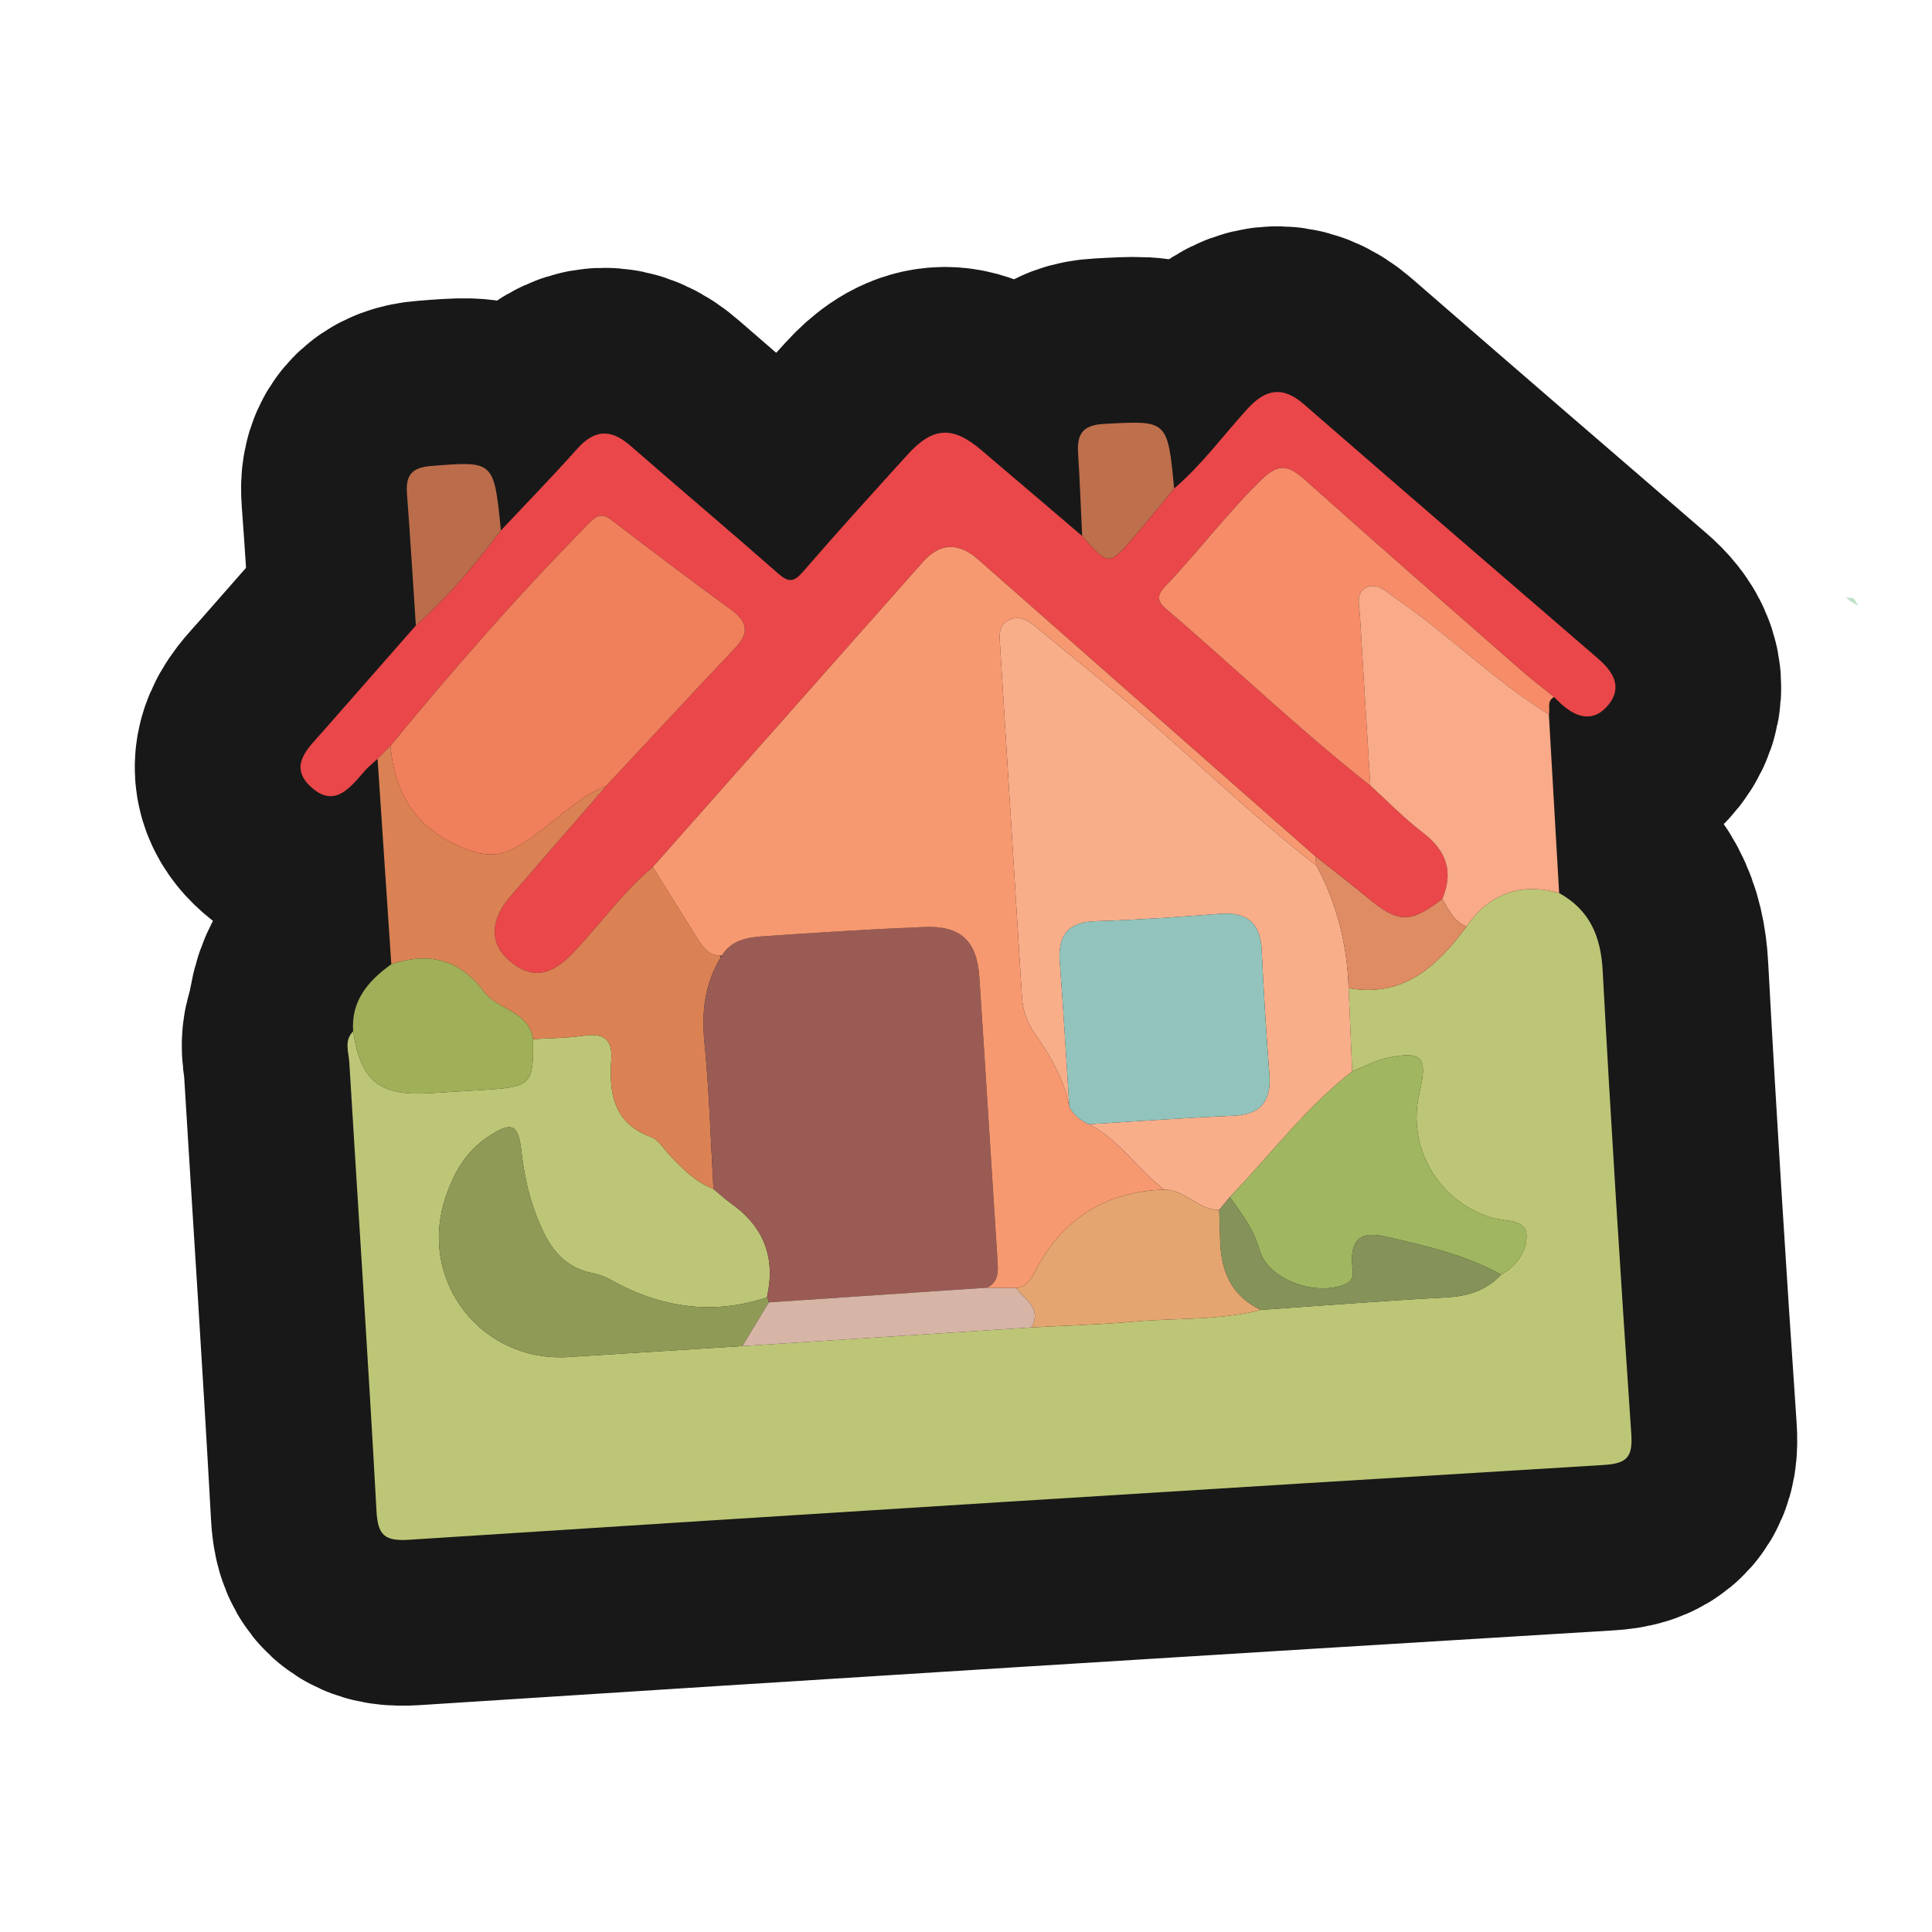 <?xml version="1.0" encoding="UTF-8"?>
<svg id="Layer_1" data-name="Layer 1" xmlns="http://www.w3.org/2000/svg" width="280" height="280" viewBox="0 0 280 280">
  <path d="M267.512,86.625c.518.443,1.087.805,1.711,1.081.026.01.053.015.08.024-.2-.371-.44-.731-.754-1.068-.345-.012-.691-.025-1.036-.037Z" fill="#bfe1c6" stroke-width="0"/>
  <g>
    <g>
      <path d="M104.331,138.498c.046.078.09.157.136.235.045-.073.078-.147.124-.22-.092.003-.172-.012-.26-.015Z" fill="none" stroke="#181818" stroke-linecap="round" stroke-linejoin="round" stroke-width="48.031"/>
      <polygon points="225.224 101.023 225.224 101.023 225.224 101.024 225.224 101.023" fill="none" stroke="#181818" stroke-linecap="round" stroke-linejoin="round" stroke-width="48.031"/>
      <path d="M195.971,155.272c.015-.006.029-.012.043-.018-.015-.01-.031-.018-.046-.028.001.015.001.031.002.046 0-0.0 0-0.0 0-0Z" fill="none" stroke="#181818" stroke-linecap="round" stroke-linejoin="round" stroke-width="48.031"/>
      <path d="M154.982,160.445c-0-0-0-0-0-.001-.002-.033-.004-.067-.006-.1-.005.003-.01.004-.014.006.006.032.015.062.021.094l0-0Z" fill="none" stroke="#181818" stroke-linecap="round" stroke-linejoin="round" stroke-width="48.031"/>
      <path d="M232.44,212.312c3.379-.205,4.207-1.161,3.977-4.513-1.53-22.367-2.939-44.744-4.146-67.13-.27-5.011-1.896-8.789-6.31-11.245h0c-5.618-1.546-10.098.052-13.419,4.853-.001 0-.001-0-.002-0.0.001 0.0.001.001.002.001-4.242,5.759-9.107,10.328-17.089,8.932.172,4.005.343,8.011.515,12.016.015.01.031.018.046.028,1.691-.67,3.331-1.581,5.086-1.95,5.011-1.052,5.858-.063,4.634,5-1.925,7.967,2.76,15.909,10.56,18.194,1.79.524,4.802.177,4.934,2.445.129,2.213-1.362,4.532-3.672,5.783-0-0-.001-0-.001-0.0.001 0.0.001.001.002.001-2.169,2.319-4.851,3.14-8.007,3.307-8.948.473-17.884,1.186-26.824,1.805-6.064,1.569-12.316,1.145-18.475,1.702-4.921.445-9.87.573-14.807.842-0-0-0-0-0-.001-0.0 0-0.0.001-.001.001-13.947.9-27.896,1.8-41.843,2.7 0-0.0 0-0.0 0-0-8.412.53-16.823,1.061-25.235,1.589-12.568.789-21.751-10.954-17.848-22.968,1.15-3.54,2.909-6.757,6.211-8.954,3.361-2.236,4.393-1.946,4.835,2.059.473,4.288,1.491,8.385,3.456,12.233,1.438,2.816,3.553,4.778,6.744,5.443.83.173,1.692.409,2.421.823,7.282,4.135,14.886,5.413,22.968,2.717,1.298-5.717-.434-10.231-5.162-13.585-.909-.644-1.728-1.415-2.588-2.128-2.591-1.007-4.492-2.903-6.335-4.884-.867-.932-1.626-2.253-2.707-2.647-5.487-1.999-6.093-6.372-5.764-11.229.215-3.165-1.314-3.847-4.124-3.44-2.379.344-4.808.339-7.215.488-0-0-.001-.001-.001-.001 0.0 0.0 0.0 0.0 0.0.001.115,6.489-.305,6.938-6.832,7.334-2.693.163-5.385.333-8.078.5-7.341.454-10.047-1.719-11.167-8.966l-0.0 0c-1.344,1.341-.648,2.985-.558,4.474,1.31,21.666,2.757,43.325,3.941,64.998.192,3.522,1.127,4.446,4.715,4.214,57.713-3.728,115.434-7.336,173.161-10.841Z" fill="none" stroke="#181818" stroke-linecap="round" stroke-linejoin="round" stroke-width="48.031"/>
      <path d="M56.592,108.09c9.143-11.136,18.624-21.968,28.741-32.236,1.005-1.02,1.815-1.622,3.244-.526,5.754,4.412,11.54,8.785,17.402,13.051,2.389,1.739,2.628,3.344.585,5.505-6.264,6.628-12.463,13.319-18.687,19.985-4.646,5.355-9.295,10.708-13.937,16.066-2.96,3.417-2.997,6.842-.113,9.313,3.111,2.665,5.978,2.301,9.239-1.151,3.886-4.114,7.189-8.768,11.547-12.443h0c-0-0-0-.001-.001-.001,13.053-14.743,26.102-29.489,39.16-44.228q3.673-4.146,7.99-.341c16.285,14.339,32.572,28.676,48.858,43.013,2.541,2.01,5.124,3.969,7.613,6.041,4.402,3.664,6.16,3.717,10.795.14l-0-0c1.686-3.98.573-7.012-2.829-9.613-2.693-2.059-5.075-4.524-7.595-6.808-10.295-8.101-19.739-17.185-29.685-25.688-1.313-1.122-1.156-2.03-.062-3.177,4.81-5.043,9.006-10.625,14.011-15.523,2.577-2.522,4.068-1.887,6.337.142,10.3,9.209,20.713,18.292,31.104,27.399,1.59,1.394,3.276,2.678,4.917,4.013h0c0.0 0.0 0.0 0.0 0.0 0.0 0.0 0.0 0.0 0.0.001 0l0.0 0c.306.297.607.599.918.89,2.295,2.148,4.862,2.891,7.015.166,1.989-2.519.635-4.74-1.542-6.617-14.254-12.286-28.502-24.579-42.707-36.923-3.033-2.635-5.513-2.133-8.081.672-3.542,3.869-6.636,8.152-10.657,11.579-1.99,2.404-3.933,4.848-5.979,7.203-3.491,4.018-3.518,3.994-7.355-.312l-0-0c-4.886-4.163-9.766-8.334-14.661-12.485-4.136-3.508-6.995-3.338-10.664.711-5.084,5.612-10.182,11.213-15.129,16.944-1.346,1.56-2.118,1.576-3.628.247-7.079-6.229-14.297-12.299-21.397-18.504-2.807-2.453-5.176-2.385-7.699.444-3.594,4.029-7.367,7.899-11.063,11.838-3.756,4.906-7.67,9.669-12.324,13.772-0.0.001-.001.001-.001.002-4.485,5.111-8.964,10.228-13.457,15.333-2.156,2.45-5.204,5.058-1.596,8.203,3.348,2.919,5.587-.105,7.673-2.499.545-.625,1.219-1.138,1.833-1.703.623-.631,1.247-1.262,1.87-1.893-0-0-0-.001-0-.001Z" fill="none" stroke="#181818" stroke-linecap="round" stroke-linejoin="round" stroke-width="48.031"/>
      <path d="M70.195,143.775c1.965,2.629,6.447,2.732,7.063,6.825 0.0 0.0.001 0.0.001.001,2.407-.149,4.836-.144,7.215-.488,2.81-.407,4.338.276,4.124,3.44-.329,4.857.277,9.229,5.764,11.229,1.081.394,1.84,1.715,2.707,2.647,1.843,1.981,3.745,3.877,6.335,4.884-.41-7.078-.61-14.176-1.305-21.225-.44-4.462.038-8.544,2.368-12.355-.046-.078-.089-.157-.136-.235-1.652-.066-2.487-1.266-3.277-2.531-2.147-3.438-4.295-6.876-6.441-10.313h0c-4.359,3.674-7.662,8.329-11.547,12.443-3.261,3.452-6.128,3.817-9.239,1.151-2.884-2.471-2.847-5.896.113-9.313,4.642-5.358,9.291-10.711,13.937-16.066-4.79,1.988-8.181,6.007-12.549,8.644-3.03,1.829-5.332,1.631-8.627.193-6.663-2.909-9.522-7.821-10.109-14.615-.623.631-1.247,1.262-1.87,1.893.663,9.919,1.326,19.837,1.989,29.756,5.443-1.823,9.934-.715,13.485,4.035Z" fill="none" stroke="#181818" stroke-linecap="round" stroke-linejoin="round" stroke-width="48.031"/>
      <path d="M225.224,101.024c-0.0 0-0-0-0-0-1.641-1.334-3.327-2.619-4.917-4.013-10.391-9.107-20.804-18.19-31.104-27.399-2.269-2.029-3.76-2.664-6.337-.142-5.004,4.897-9.201,10.48-14.011,15.523-1.094,1.147-1.251,2.055.062,3.177,9.946,8.503,19.39,17.587,29.685,25.688-.51-8.249-1.032-16.497-1.518-24.748-.081-1.379-.649-3.104.869-3.911,1.63-.866,2.886.53,4.156,1.399,7.734,5.288,14.386,12.001,22.365,16.963.232-.851-.374-1.949.75-2.536l-0-0c-0-0-0-0-.001-0Z" fill="none" stroke="#181818" stroke-linecap="round" stroke-linejoin="round" stroke-width="48.031"/>
      <path d="M197.953,85.198c-1.518.807-.95,2.532-.869,3.911.486,8.25,1.008,16.499,1.518,24.748,2.52,2.284,4.903,4.749,7.595,6.808,3.402,2.602,4.515,5.634,2.829,9.613l0.0 0h0c.931,1.544,1.646,3.279,3.515,3.998.001 0.0.001 0.0.002 0,3.322-4.801,7.802-6.399,13.419-4.853h0c-.496-8.621-.992-17.243-1.488-25.864l-0-0c-7.979-4.963-14.631-11.676-22.365-16.963-1.27-.868-2.526-2.265-4.156-1.399Z" fill="none" stroke="#181818" stroke-linecap="round" stroke-linejoin="round" stroke-width="48.031"/>
      <path d="M62.348,158.435c2.693-.167,5.385-.337,8.078-.5,6.526-.396,6.946-.845,6.832-7.334-0-0-0-0-0-.001-.616-4.093-5.098-4.196-7.063-6.825-3.551-4.751-8.042-5.858-13.485-4.035-3.321,2.403-5.852,5.255-5.529,9.729l0.0 0c1.12,7.247,3.826,9.421,11.167,8.966Z" fill="none" stroke="#181818" stroke-linecap="round" stroke-linejoin="round" stroke-width="48.031"/>
      <path d="M164.19,77.995c2.046-2.355,3.989-4.799,5.979-7.203-.965-9.998-.957-9.86-10.197-9.353-3.14.172-3.899,1.54-3.726,4.267.253,3.988.398,7.983.589,11.975l0.0 0c3.836,4.307,3.864,4.33,7.355.312Z" fill="none" stroke="#181818" stroke-linecap="round" stroke-linejoin="round" stroke-width="48.031"/>
      <path d="M72.594,76.876c-1.013-10.175-1.004-10.062-10.13-9.341-2.847.225-3.677,1.402-3.481,4.009.478,6.365.864,12.737,1.287,19.105l.001-.001c4.654-4.103,8.568-8.867,12.324-13.772Z" fill="none" stroke="#181818" stroke-linecap="round" stroke-linejoin="round" stroke-width="48.031"/>
      <path d="M111.427,188.749c0.0 0.0 0.0 0.0 0.0 0,10.557-.711,21.114-1.422,31.671-2.132,1.714-.922,1.565-2.461,1.459-4.074-.891-13.652-1.71-27.309-2.623-40.96-.351-5.241-2.718-7.45-7.98-7.236-7.831.318-15.655.813-23.474,1.357-2.248.157-4.545.58-5.888,2.809l-.001 0c-.046.073-.08.147-.124.22-2.33,3.811-2.808,7.893-2.368,12.355.695,7.05.895,14.148,1.305,21.225.86.712,1.68,1.483,2.588,2.128,4.729,3.353,6.46,7.868,5.162,13.585.131.226.222.467.273.723Z" fill="none" stroke="#181818" stroke-linecap="round" stroke-linejoin="round" stroke-width="48.031"/>
      <path d="M190.763,125.43c-0-0-0-0-0-0l0.0.001c-9.714-7.509-18.461-16.136-27.83-24.042-4.242-3.579-8.591-7.033-12.855-10.587-1.18-.983-2.388-1.652-3.884-.926-1.409.684-1.359,2.029-1.277,3.344,1.068,17.097,2.135,34.194,3.195,51.292.118,1.905.765,3.715,1.797,5.197,2.289,3.289,4.318,6.643,5.053,10.641.005-.003.009-.004.014-.006-.45-6.945-.84-13.895-1.378-20.834-.301-3.88,1.073-5.879,5.206-6.004,5.99-.182,11.977-.6,17.954-1.063,3.917-.304,5.897,1.262,6.091,5.25.291,5.988.65,11.975,1.117,17.952.303,3.889-1.144,5.884-5.219,6.055-6.986.294-13.963.81-20.944,1.233,4.44,2.239,7.082,6.553,10.928,9.476,3.032-.034,4.932,2.994,7.968,2.946.512-.624,1.025-1.248,1.537-1.871l-0-0c5.885-6.097,10.983-12.961,17.736-18.211-.001-.015-.001-.031-.002-.046-.172-4.005-.343-8.011-.515-12.016-.206-6.285-1.686-12.233-4.691-17.78Z" fill="none" stroke="#181818" stroke-linecap="round" stroke-linejoin="round" stroke-width="48.031"/>
      <path d="M195.971,155.272c-6.753,5.25-11.852,12.114-17.736,18.211l0.0 0.0 0-0c1.682,2.398,3.434,4.597,4.288,7.642,1.211,4.317,7.93,6.696,12.225,5.086,1.22-.458,1.42-1.206,1.287-2.29-.486-3.95.858-5.597,4.669-4.726,5.763,1.317,11.585,2.632,16.853,5.53 0-0.0.001-0.0.001 0,2.31-1.25,3.801-3.57,3.672-5.783-.132-2.267-3.144-1.92-4.934-2.445-7.801-2.285-12.486-10.227-10.56-18.194,1.224-5.063.376-6.052-4.634-5-1.754.369-3.395,1.28-5.086,1.95-.014.006-.029.012-.043.018-0.0 0-0.0 0-0.0 0Z" fill="none" stroke="#181818" stroke-linecap="round" stroke-linejoin="round" stroke-width="48.031"/>
      <path d="M111.426,188.749l.001-0c-0-0-0-0-0-0-.051-.256-.142-.497-.273-.723-8.082,2.696-15.686,1.417-22.968-2.717-.729-.414-1.591-.65-2.421-.823-3.192-.665-5.306-2.627-6.744-5.443-1.965-3.848-2.983-7.945-3.456-12.233-.442-4.005-1.474-4.295-4.835-2.059-3.302,2.197-5.061,5.413-6.211,8.954-3.903,12.014,5.28,23.757,17.848,22.968,8.412-.528,16.823-1.059,25.235-1.589,1.275-2.112,2.55-4.223,3.825-6.334Z" fill="none" stroke="#181818" stroke-linecap="round" stroke-linejoin="round" stroke-width="48.031"/>
      <path d="M176.845,179.99c-.046-1.545-.098-3.09-.147-4.635q0-0.0 0-0c-3.037.047-4.937-2.98-7.968-2.946l0-0c-8.583.284-14.833,4.285-18.753,11.888-.626,1.214-1.234,2.238-2.717,2.37l-0.0 0c0-0.0 0.0 0.0 0.0 0,1.214,1.72,3.855,2.894,2.185,5.715 0.0 0.0 0.0 0.0 0.0.001,4.937-.269,9.886-.398,14.807-.842,6.159-.557,12.411-.133,18.475-1.702-4.15-1.975-5.751-5.473-5.882-9.849Z" fill="none" stroke="#181818" stroke-linecap="round" stroke-linejoin="round" stroke-width="48.031"/>
      <path d="M200.703,179.195c-3.811-.871-5.155.776-4.669,4.726.133,1.084-.066,1.832-1.287,2.29-4.295,1.61-11.014-.769-12.225-5.086-.854-3.045-2.607-5.243-4.288-7.642l-0.0 0c-.512.624-1.025,1.247-1.537,1.871q-0.0 0-0.0 0c.049,1.545.101,3.09.147,4.635.131,4.376,1.731,7.874,5.882,9.849,8.941-.619,17.876-1.332,26.824-1.805,3.156-.167,5.838-.988,8.007-3.307-.001-0-.001-.001-.002-.001-5.268-2.899-11.089-4.213-16.853-5.53Z" fill="none" stroke="#181818" stroke-linecap="round" stroke-linejoin="round" stroke-width="48.031"/>
      <path d="M147.259,186.667c-0-0-0-0-0-0-1.389-.016-2.778-.031-4.164-.048.001-0.0.001-.001.002-.001-10.557.711-21.113,1.421-31.671,2.132l-.001 0c-1.275,2.112-2.55,4.223-3.825,6.334-0.0 0-0.0 0-0.0 0,13.947-.9,27.896-1.801,41.843-2.7 0-.001 0-.001.001-.001,1.67-2.821-.971-3.996-2.185-5.715Z" fill="none" stroke="#181818" stroke-linecap="round" stroke-linejoin="round" stroke-width="48.031"/>
      <path d="M209.027,130.279h0c-4.635,3.577-6.392,3.524-10.795-.14-2.489-2.072-5.072-4.031-7.613-6.041.048.444.095.889.143,1.332 0.0 0.0 0.0 0.0 0.0 0,3.005,5.546,4.486,11.495,4.691,17.78,7.982,1.396,12.847-3.173,17.089-8.932-.001-0-.001-.001-.002-.001-1.868-.72-2.583-2.454-3.515-3.998Z" fill="none" stroke="#181818" stroke-linecap="round" stroke-linejoin="round" stroke-width="48.031"/>
      <path d="M104.592,138.513c1.343-2.229,3.64-2.653,5.888-2.809,7.819-.544,15.644-1.039,23.474-1.357,5.262-.214,7.629,1.995,7.98,7.236.913,13.651,1.732,27.308,2.623,40.96.105,1.613.255,3.152-1.459,4.074-.001 0-.001.001-.002.001,1.386.017,2.775.033,4.164.048l0-0c1.484-.132,2.091-1.156,2.717-2.37,3.92-7.604,10.17-11.604,18.753-11.888l-0.0 0c-3.847-2.923-6.488-7.237-10.928-9.476-1.219-.513-2.152-1.35-2.819-2.488l-0.0 0c-.006-.032-.015-.062-.021-.094-.735-3.998-2.765-7.352-5.053-10.641-1.032-1.483-1.679-3.293-1.797-5.197-1.06-17.097-2.127-34.195-3.195-51.292-.082-1.315-.132-2.66,1.277-3.344,1.496-.726,2.704-.058,3.884.926,4.264,3.554,8.613,7.007,12.855,10.587,9.369,7.906,18.116,16.533,27.83,24.042l-0-.001c-.048-.443-.096-.888-.143-1.332-16.286-14.338-32.573-28.675-48.858-43.013q-4.309-3.794-7.99.341c-13.057,14.74-26.107,29.486-39.16,44.228 0.0 0.0 0.0.001.001.001,2.147,3.437,4.294,6.875,6.441,10.313.789,1.264,1.625,2.464,3.277,2.531.088.003.167.018.26.015l.001-0Z" fill="none" stroke="#181818" stroke-linecap="round" stroke-linejoin="round" stroke-width="48.031"/>
      <path d="M105.979,88.38c-5.862-4.267-11.648-8.639-17.402-13.051-1.429-1.096-2.239-.494-3.244.526-10.117,10.268-19.598,21.1-28.741,32.236 0.0 0.0 0.0.001 0.0.001.587,6.794,3.446,11.707,10.109,14.615,3.295,1.438,5.596,1.637,8.627-.193,4.368-2.637,7.759-6.656,12.549-8.644,6.224-6.666,12.423-13.357,18.687-19.985,2.043-2.161,1.804-3.766-.585-5.505Z" fill="none" stroke="#181818" stroke-linecap="round" stroke-linejoin="round" stroke-width="48.031"/>
      <path d="M154.982,160.445c.667,1.138,1.601,1.974,2.819,2.488,6.981-.423,13.957-.939,20.944-1.233,4.075-.171,5.523-2.167,5.219-6.055-.466-5.977-.826-11.964-1.117-17.952-.194-3.988-2.174-5.553-6.091-5.25-5.977.463-11.963.881-17.954,1.063-4.133.125-5.507,2.124-5.206,6.004.538,6.939.928,13.889,1.378,20.834.002.033.004.067.006.1 0.0 0.0 0.0 0.0 0.0.001Z" fill="none" stroke="#181818" stroke-linecap="round" stroke-linejoin="round" stroke-width="48.031"/>
    </g>
    <g>
      <path d="M232.44,212.312c3.379-.205,4.207-1.161,3.977-4.513-1.53-22.367-2.939-44.744-4.146-67.13-.27-5.011-1.896-8.789-6.31-11.245h0c-5.618-1.546-10.098.052-13.419,4.853-.001 0-.001-0-.002-0.0.001 0.0.001.001.002.001-4.242,5.759-9.107,10.328-17.089,8.932.172,4.005.343,8.011.515,12.016.015.01.031.018.046.028,1.691-.67,3.331-1.581,5.086-1.95,5.011-1.052,5.858-.063,4.634,5-1.925,7.967,2.76,15.909,10.56,18.194,1.79.524,4.802.177,4.934,2.445.129,2.213-1.362,4.532-3.672,5.783-0-0-.001-0-.001-0.0.001 0.0.001.001.002.001-2.169,2.319-4.851,3.14-8.007,3.307-8.948.473-17.884,1.186-26.824,1.805-6.064,1.569-12.316,1.145-18.475,1.702-4.921.445-9.87.573-14.807.842-0-0-0-0-0-.001-0.0 0-0.0.001-.001.001-13.947.9-27.896,1.8-41.843,2.7 0-0.0 0-0.0 0-0-8.412.53-16.823,1.061-25.235,1.589-12.568.789-21.751-10.954-17.848-22.968,1.15-3.54,2.909-6.757,6.211-8.954,3.361-2.236,4.393-1.946,4.835,2.059.473,4.288,1.491,8.385,3.456,12.233,1.438,2.816,3.553,4.778,6.744,5.443.83.173,1.692.409,2.421.823,7.282,4.135,14.886,5.413,22.968,2.717,1.298-5.717-.434-10.231-5.162-13.585-.909-.644-1.728-1.415-2.588-2.128-2.591-1.007-4.492-2.903-6.335-4.884-.867-.932-1.626-2.253-2.707-2.647-5.487-1.999-6.093-6.372-5.764-11.229.215-3.165-1.314-3.847-4.124-3.44-2.379.344-4.808.339-7.215.488-0-0-.001-.001-.001-.001 0.0 0.0 0.0 0.0 0.0.001.115,6.489-.305,6.938-6.832,7.334-2.693.163-5.385.333-8.078.5-7.341.454-10.047-1.719-11.167-8.966l-0.0 0c-1.344,1.341-.648,2.985-.558,4.474,1.31,21.666,2.757,43.325,3.941,64.998.192,3.522,1.127,4.446,4.715,4.214,57.713-3.728,115.434-7.336,173.161-10.841Z" fill="#bdc676" stroke-width="0"/>
      <path d="M56.592,108.09c9.143-11.136,18.624-21.968,28.741-32.236,1.005-1.02,1.815-1.622,3.244-.526,5.754,4.412,11.54,8.785,17.402,13.051,2.389,1.739,2.628,3.344.585,5.505-6.264,6.628-12.463,13.319-18.687,19.985-4.646,5.355-9.295,10.708-13.937,16.066-2.96,3.417-2.997,6.842-.113,9.313,3.111,2.665,5.978,2.301,9.239-1.151,3.886-4.114,7.189-8.768,11.547-12.443h0c-0-0-0-.001-.001-.001,13.053-14.743,26.102-29.489,39.16-44.228q3.673-4.146,7.99-.341c16.285,14.339,32.572,28.676,48.858,43.013,2.541,2.01,5.124,3.969,7.613,6.041,4.402,3.664,6.16,3.717,10.795.14l-0-0c1.686-3.98.573-7.012-2.829-9.613-2.693-2.059-5.075-4.524-7.595-6.808-10.295-8.101-19.739-17.185-29.685-25.688-1.313-1.122-1.156-2.03-.062-3.177,4.81-5.043,9.006-10.625,14.011-15.523,2.577-2.522,4.068-1.887,6.337.142,10.3,9.209,20.713,18.292,31.104,27.399,1.59,1.394,3.276,2.678,4.917,4.013h0c0.0 0.0 0.0 0.0 0.0 0.0 0.0 0.0 0.0 0.0.001 0l0.0 0c.306.297.607.599.918.89,2.295,2.148,4.862,2.891,7.015.166,1.989-2.519.635-4.74-1.542-6.617-14.254-12.286-28.502-24.579-42.707-36.923-3.033-2.635-5.513-2.133-8.081.672-3.542,3.869-6.636,8.152-10.657,11.579-1.99,2.404-3.933,4.848-5.979,7.203-3.491,4.018-3.518,3.994-7.355-.312l-0-0c-4.886-4.163-9.766-8.334-14.661-12.485-4.136-3.508-6.995-3.338-10.664.711-5.084,5.612-10.182,11.213-15.129,16.944-1.346,1.56-2.118,1.576-3.628.247-7.079-6.229-14.297-12.299-21.397-18.504-2.807-2.453-5.176-2.385-7.699.444-3.594,4.029-7.367,7.899-11.063,11.838-3.756,4.906-7.67,9.669-12.324,13.772-0.0.001-.001.001-.001.002-4.485,5.111-8.964,10.228-13.457,15.333-2.156,2.45-5.204,5.058-1.596,8.203,3.348,2.919,5.587-.105,7.673-2.499.545-.625,1.219-1.138,1.833-1.703.623-.631,1.247-1.262,1.87-1.893-0-0-0-.001-0-.001Z" fill="#e94749" stroke-width="0"/>
      <path d="M70.195,143.775c1.965,2.629,6.447,2.732,7.063,6.825 0.0 0.0.001 0.0.001.001,2.407-.149,4.836-.144,7.215-.488,2.81-.407,4.338.276,4.124,3.44-.329,4.857.277,9.229,5.764,11.229,1.081.394,1.84,1.715,2.707,2.647,1.843,1.981,3.745,3.877,6.335,4.884-.41-7.078-.61-14.176-1.305-21.225-.44-4.462.038-8.544,2.368-12.355-.046-.078-.089-.157-.136-.235-1.652-.066-2.487-1.266-3.277-2.531-2.147-3.438-4.295-6.876-6.441-10.313h0c-4.359,3.674-7.662,8.329-11.547,12.443-3.261,3.452-6.128,3.817-9.239,1.151-2.884-2.471-2.847-5.896.113-9.313,4.642-5.358,9.291-10.711,13.937-16.066-4.79,1.988-8.181,6.007-12.549,8.644-3.03,1.829-5.332,1.631-8.627.193-6.663-2.909-9.522-7.821-10.109-14.615-.623.631-1.247,1.262-1.87,1.893.663,9.919,1.326,19.837,1.989,29.756,5.443-1.823,9.934-.715,13.485,4.035Z" fill="#db8255" stroke-width="0"/>
      <path d="M225.224,101.024c-0.0 0-0-0-0-0-1.641-1.334-3.327-2.619-4.917-4.013-10.391-9.107-20.804-18.19-31.104-27.399-2.269-2.029-3.76-2.664-6.337-.142-5.004,4.897-9.201,10.48-14.011,15.523-1.094,1.147-1.251,2.055.062,3.177,9.946,8.503,19.39,17.587,29.685,25.688-.51-8.249-1.032-16.497-1.518-24.748-.081-1.379-.649-3.104.869-3.911,1.63-.866,2.886.53,4.156,1.399,7.734,5.288,14.386,12.001,22.365,16.963.232-.851-.374-1.949.75-2.536l-0-0c-0-0-0-0-.001-0Z" fill="#f68c68" stroke-width="0"/>
      <path d="M197.953,85.198c-1.518.807-.95,2.532-.869,3.911.486,8.25,1.008,16.499,1.518,24.748,2.52,2.284,4.903,4.749,7.595,6.808,3.402,2.602,4.515,5.634,2.829,9.613l0.0 0h0c.931,1.544,1.646,3.279,3.515,3.998.001 0.0.001 0.0.002 0,3.322-4.801,7.802-6.399,13.419-4.853h0c-.496-8.621-.992-17.243-1.488-25.864l-0-0c-7.979-4.963-14.631-11.676-22.365-16.963-1.27-.868-2.526-2.265-4.156-1.399Z" fill="#f9aa88" stroke-width="0"/>
      <path d="M62.348,158.435c2.693-.167,5.385-.337,8.078-.5,6.526-.396,6.946-.845,6.832-7.334-0-0-0-0-0-.001-.616-4.093-5.098-4.196-7.063-6.825-3.551-4.751-8.042-5.858-13.485-4.035-3.321,2.403-5.852,5.255-5.529,9.729l0.0 0c1.12,7.247,3.826,9.421,11.167,8.966Z" fill="#a0af58" stroke-width="0"/>
      <path d="M164.19,77.995c2.046-2.355,3.989-4.799,5.979-7.203-.965-9.998-.957-9.86-10.197-9.353-3.14.172-3.899,1.54-3.726,4.267.253,3.988.398,7.983.589,11.975l0.0 0c3.836,4.307,3.864,4.33,7.355.312Z" fill="#be6f4c" stroke-width="0"/>
      <path d="M72.594,76.876c-1.013-10.175-1.004-10.062-10.13-9.341-2.847.225-3.677,1.402-3.481,4.009.478,6.365.864,12.737,1.287,19.105l.001-.001c4.654-4.103,8.568-8.867,12.324-13.772Z" fill="#bb6d4b" stroke-width="0"/>
      <path d="M111.427,188.749c0.0 0.0 0.0 0.0 0.0 0,10.557-.711,21.114-1.422,31.671-2.132,1.714-.922,1.565-2.461,1.459-4.074-.891-13.652-1.71-27.309-2.623-40.96-.351-5.241-2.718-7.45-7.98-7.236-7.831.318-15.655.813-23.474,1.357-2.248.157-4.545.58-5.888,2.809l-.001 0c-.046.073-.08.147-.124.22-2.33,3.811-2.808,7.893-2.368,12.355.695,7.05.895,14.148,1.305,21.225.86.712,1.68,1.483,2.588,2.128,4.729,3.353,6.46,7.868,5.162,13.585.131.226.222.467.273.723Z" fill="#9a5b54" stroke-width="0"/>
      <path d="M190.763,125.43c-0-0-0-0-0-0l0.0.001c-9.714-7.509-18.461-16.136-27.83-24.042-4.242-3.579-8.591-7.033-12.855-10.587-1.18-.983-2.388-1.652-3.884-.926-1.409.684-1.359,2.029-1.277,3.344,1.068,17.097,2.135,34.194,3.195,51.292.118,1.905.765,3.715,1.797,5.197,2.289,3.289,4.318,6.643,5.053,10.641.005-.003.009-.004.014-.006-.45-6.945-.84-13.895-1.378-20.834-.301-3.88,1.073-5.879,5.206-6.004,5.99-.182,11.977-.6,17.954-1.063,3.917-.304,5.897,1.262,6.091,5.25.291,5.988.65,11.975,1.117,17.952.303,3.889-1.144,5.884-5.219,6.055-6.986.294-13.963.81-20.944,1.233,4.44,2.239,7.082,6.553,10.928,9.476,3.032-.034,4.932,2.994,7.968,2.946.512-.624,1.025-1.248,1.537-1.871l-0-0c5.885-6.097,10.983-12.961,17.736-18.211-.001-.015-.001-.031-.002-.046-.172-4.005-.343-8.011-.515-12.016-.206-6.285-1.686-12.233-4.691-17.78Z" fill="#f9ae8a" stroke-width="0"/>
      <path d="M195.971,155.272c-6.753,5.25-11.852,12.114-17.736,18.211l0.0 0.0 0-0c1.682,2.398,3.434,4.597,4.288,7.642,1.211,4.317,7.93,6.696,12.225,5.086,1.22-.458,1.42-1.206,1.287-2.29-.486-3.95.858-5.597,4.669-4.726,5.763,1.317,11.585,2.632,16.853,5.53 0-0.0.001-0.0.001 0,2.31-1.25,3.801-3.57,3.672-5.783-.132-2.267-3.144-1.92-4.934-2.445-7.801-2.285-12.486-10.227-10.56-18.194,1.224-5.063.376-6.052-4.634-5-1.754.369-3.395,1.28-5.086,1.95-.014.006-.029.012-.043.018-0.0 0-0.0 0-0.0 0Z" fill="#a0b660" stroke-width="0"/>
      <path d="M111.426,188.749l.001-0c-0-0-0-0-0-0-.051-.256-.142-.497-.273-.723-8.082,2.696-15.686,1.417-22.968-2.717-.729-.414-1.591-.65-2.421-.823-3.192-.665-5.306-2.627-6.744-5.443-1.965-3.848-2.983-7.945-3.456-12.233-.442-4.005-1.474-4.295-4.835-2.059-3.302,2.197-5.061,5.413-6.211,8.954-3.903,12.014,5.28,23.757,17.848,22.968,8.412-.528,16.823-1.059,25.235-1.589,1.275-2.112,2.55-4.223,3.825-6.334Z" fill="#909a57" stroke-width="0"/>
      <path d="M176.845,179.99c-.046-1.545-.098-3.09-.147-4.635q0-0.0 0-0c-3.037.047-4.937-2.98-7.968-2.946l0-0c-8.583.284-14.833,4.285-18.753,11.888-.626,1.214-1.234,2.238-2.717,2.37l-0.0 0c0-0.0 0.0 0.0 0.0 0,1.214,1.72,3.855,2.894,2.185,5.715 0.0 0.0 0.0 0.0 0.0.001,4.937-.269,9.886-.398,14.807-.842,6.159-.557,12.411-.133,18.475-1.702-4.15-1.975-5.751-5.473-5.882-9.849Z" fill="#e4a570" stroke-width="0"/>
      <path d="M200.703,179.195c-3.811-.871-5.155.776-4.669,4.726.133,1.084-.066,1.832-1.287,2.29-4.295,1.61-11.014-.769-12.225-5.086-.854-3.045-2.607-5.243-4.288-7.642l-0.0 0c-.512.624-1.025,1.247-1.537,1.871q-0.0 0-0.0 0c.049,1.545.101,3.09.147,4.635.131,4.376,1.731,7.874,5.882,9.849,8.941-.619,17.876-1.332,26.824-1.805,3.156-.167,5.838-.988,8.007-3.307-.001-0-.001-.001-.002-.001-5.268-2.899-11.089-4.213-16.853-5.53Z" fill="#85935a" stroke-width="0"/>
      <path d="M147.259,186.667c-0-0-0-0-0-0-1.389-.016-2.778-.031-4.164-.048.001-0.0.001-.001.002-.001-10.557.711-21.113,1.421-31.671,2.132l-.001 0c-1.275,2.112-2.55,4.223-3.825,6.334-0.0 0-0.0 0-0.0 0,13.947-.9,27.896-1.801,41.843-2.7 0-.001 0-.001.001-.001,1.67-2.821-.971-3.996-2.185-5.715Z" fill="#d7b5a6" stroke-width="0"/>
      <path d="M209.027,130.279h0c-4.635,3.577-6.392,3.524-10.795-.14-2.489-2.072-5.072-4.031-7.613-6.041.048.444.095.889.143,1.332 0.0 0.0 0.0 0.0 0.0 0,3.005,5.546,4.486,11.495,4.691,17.78,7.982,1.396,12.847-3.173,17.089-8.932-.001-0-.001-.001-.002-.001-1.868-.72-2.583-2.454-3.515-3.998Z" fill="#df8b63" stroke-width="0"/>
      <path d="M104.592,138.513c1.343-2.229,3.64-2.653,5.888-2.809,7.819-.544,15.644-1.039,23.474-1.357,5.262-.214,7.629,1.995,7.98,7.236.913,13.651,1.732,27.308,2.623,40.96.105,1.613.255,3.152-1.459,4.074-.001 0-.001.001-.002.001,1.386.017,2.775.033,4.164.048l0-0c1.484-.132,2.091-1.156,2.717-2.37,3.92-7.604,10.17-11.604,18.753-11.888l-0.0 0c-3.847-2.923-6.488-7.237-10.928-9.476-1.219-.513-2.152-1.35-2.819-2.488l-0.0 0c-.006-.032-.015-.062-.021-.094-.735-3.998-2.765-7.352-5.053-10.641-1.032-1.483-1.679-3.293-1.797-5.197-1.06-17.097-2.127-34.195-3.195-51.292-.082-1.315-.132-2.66,1.277-3.344,1.496-.726,2.704-.058,3.884.926,4.264,3.554,8.613,7.007,12.855,10.587,9.369,7.906,18.116,16.533,27.83,24.042l-0-.001c-.048-.443-.096-.888-.143-1.332-16.286-14.338-32.573-28.675-48.858-43.013q-4.309-3.794-7.99.341c-13.057,14.74-26.107,29.486-39.16,44.228 0.0 0.0 0.0.001.001.001,2.147,3.437,4.294,6.875,6.441,10.313.789,1.264,1.625,2.464,3.277,2.531.088.003.167.018.26.015l.001-0Z" fill="#f79970" stroke-width="0"/>
      <path d="M105.979,88.38c-5.862-4.267-11.648-8.639-17.402-13.051-1.429-1.096-2.239-.494-3.244.526-10.117,10.268-19.598,21.1-28.741,32.236 0.0 0.0 0.0.001 0.0.001.587,6.794,3.446,11.707,10.109,14.615,3.295,1.438,5.596,1.637,8.627-.193,4.368-2.637,7.759-6.656,12.549-8.644,6.224-6.666,12.423-13.357,18.687-19.985,2.043-2.161,1.804-3.766-.585-5.505Z" fill="#f07f5b" stroke-width="0"/>
      <path d="M154.982,160.445c.667,1.138,1.601,1.974,2.819,2.488,6.981-.423,13.957-.939,20.944-1.233,4.075-.171,5.523-2.167,5.219-6.055-.466-5.977-.826-11.964-1.117-17.952-.194-3.988-2.174-5.553-6.091-5.25-5.977.463-11.963.881-17.954,1.063-4.133.125-5.507,2.124-5.206,6.004.538,6.939.928,13.889,1.378,20.834.002.033.004.067.006.1 0.0 0.0 0.0 0.0 0.0.001Z" fill="#92c4bd" stroke-width="0"/>
    </g>
  </g>
</svg>